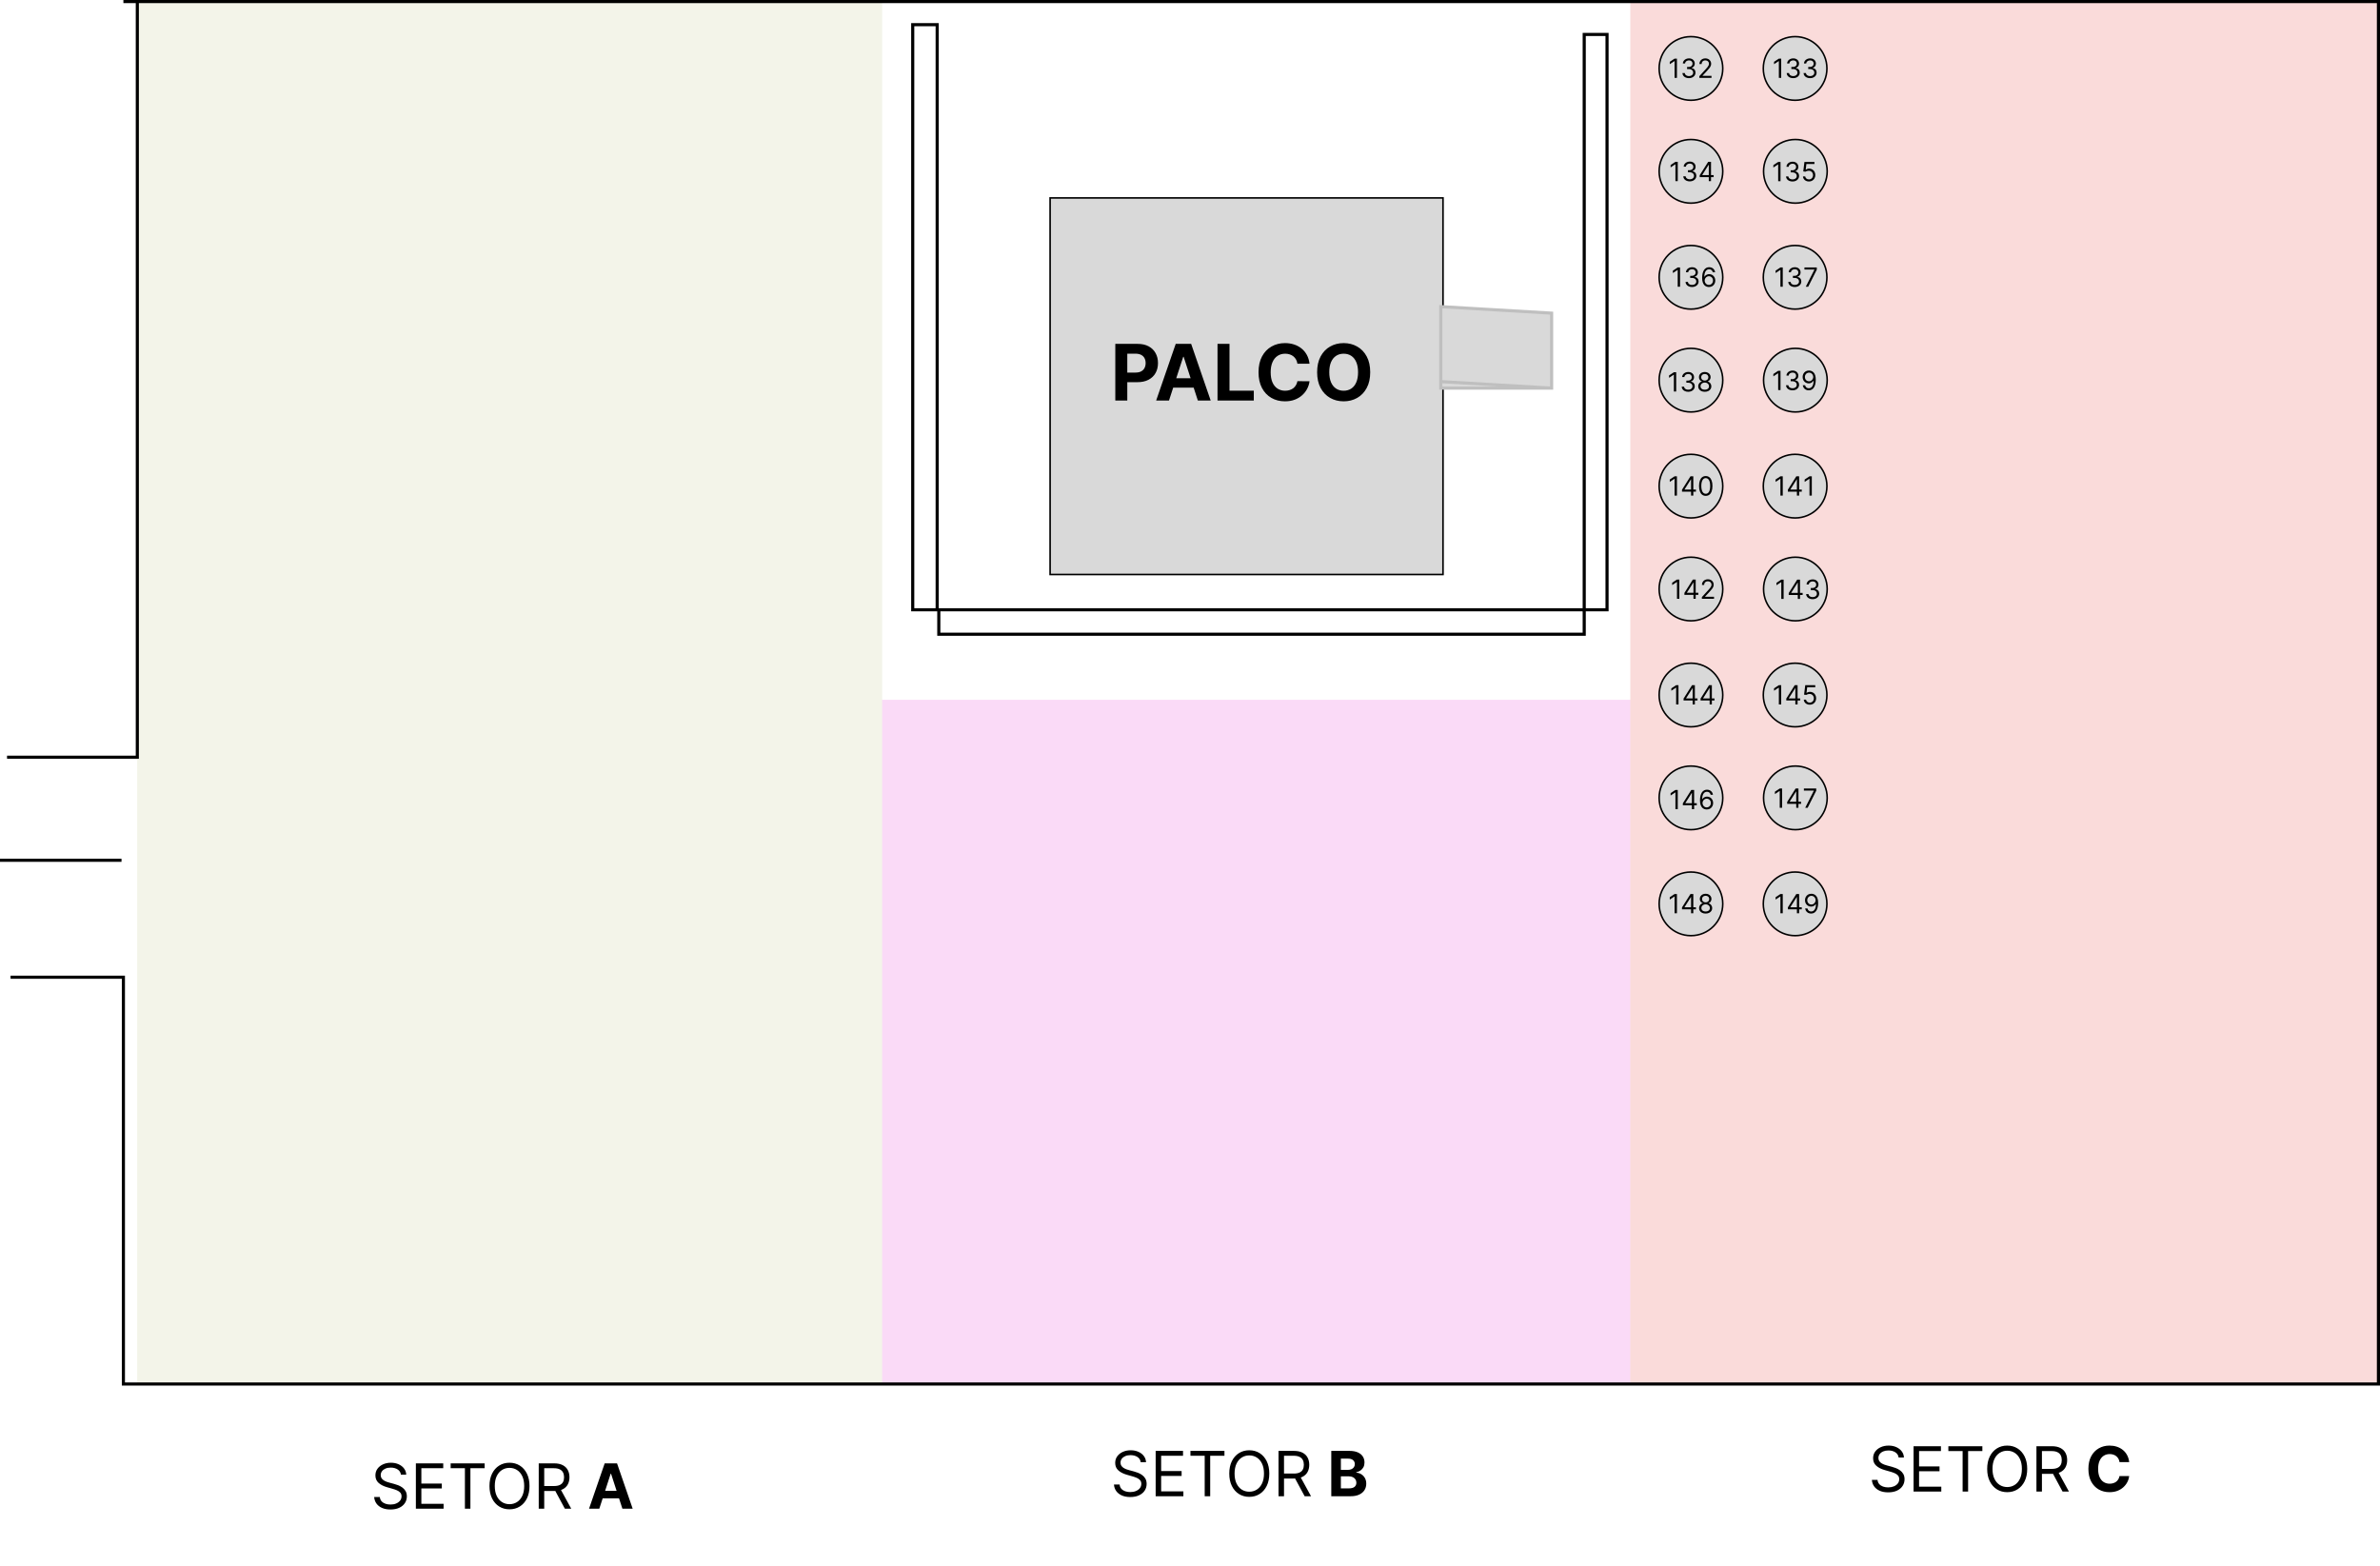 <svg width="1527" height="1005" viewBox="0 0 1527 1005" fill="none" xmlns="http://www.w3.org/2000/svg">
<rect x="88" y="1" width="478" height="887" fill="#B3B470" fill-opacity="0.15"/>
<rect x="566" y="449" width="480" height="439" fill="#E00BCD" fill-opacity="0.15"/>
<rect x="1046" y="1" width="480" height="887" fill="#E0110B" fill-opacity="0.15"/>
<circle cx="1084.91" cy="43.914" r="20.414" fill="#D9D9D9" stroke="black"/>
<path d="M1075.91 37.614V49.977H1074.41V39.183H1074.34L1071.32 41.187V39.666L1074.41 37.614H1075.91ZM1083.64 50.146C1082.84 50.146 1082.13 50.009 1081.51 49.736C1080.89 49.462 1080.4 49.082 1080.03 48.595C1079.67 48.104 1079.47 47.534 1079.44 46.886H1080.96C1080.99 47.285 1081.13 47.629 1081.37 47.919C1081.61 48.204 1081.93 48.426 1082.32 48.583C1082.71 48.74 1083.14 48.818 1083.62 48.818C1084.15 48.818 1084.62 48.725 1085.03 48.54C1085.44 48.355 1085.76 48.098 1085.99 47.768C1086.23 47.438 1086.34 47.055 1086.34 46.621C1086.34 46.166 1086.23 45.765 1086.01 45.419C1085.78 45.069 1085.45 44.795 1085.02 44.598C1084.58 44.401 1084.05 44.303 1083.42 44.303H1082.43V42.974H1083.42C1083.91 42.974 1084.34 42.886 1084.71 42.709C1085.09 42.532 1085.38 42.282 1085.59 41.96C1085.8 41.638 1085.91 41.26 1085.91 40.825C1085.91 40.407 1085.82 40.042 1085.63 39.733C1085.45 39.423 1085.19 39.181 1084.85 39.008C1084.51 38.835 1084.12 38.748 1083.66 38.748C1083.24 38.748 1082.84 38.827 1082.46 38.984C1082.08 39.137 1081.78 39.36 1081.54 39.654C1081.3 39.944 1081.17 40.294 1081.15 40.704H1079.7C1079.73 40.056 1079.92 39.489 1080.29 39.002C1080.66 38.511 1081.13 38.129 1081.73 37.855C1082.32 37.581 1082.98 37.444 1083.69 37.444C1084.45 37.444 1085.11 37.599 1085.66 37.909C1086.2 38.215 1086.62 38.62 1086.92 39.123C1087.21 39.626 1087.36 40.169 1087.36 40.753C1087.36 41.449 1087.18 42.043 1086.81 42.534C1086.45 43.025 1085.95 43.365 1085.33 43.554V43.651C1086.11 43.779 1086.72 44.111 1087.16 44.647C1087.6 45.178 1087.82 45.836 1087.82 46.621C1087.82 47.293 1087.63 47.896 1087.27 48.432C1086.91 48.963 1086.41 49.382 1085.78 49.687C1085.16 49.993 1084.44 50.146 1083.64 50.146ZM1090.29 49.977V48.891L1094.37 44.423C1094.85 43.9 1095.24 43.445 1095.55 43.059C1095.86 42.669 1096.09 42.302 1096.24 41.96C1096.39 41.614 1096.47 41.252 1096.47 40.873C1096.47 40.439 1096.36 40.062 1096.15 39.745C1095.95 39.427 1095.67 39.181 1095.31 39.008C1094.95 38.835 1094.55 38.748 1094.1 38.748C1093.63 38.748 1093.21 38.847 1092.86 39.044C1092.51 39.237 1092.24 39.509 1092.04 39.859C1091.85 40.209 1091.76 40.62 1091.76 41.091H1090.33C1090.33 40.366 1090.5 39.73 1090.84 39.183C1091.17 38.636 1091.62 38.209 1092.2 37.903C1092.78 37.597 1093.43 37.444 1094.15 37.444C1094.87 37.444 1095.52 37.597 1096.08 37.903C1096.64 38.209 1097.07 38.622 1097.39 39.141C1097.71 39.66 1097.87 40.238 1097.87 40.873C1097.87 41.328 1097.79 41.773 1097.62 42.208C1097.46 42.638 1097.18 43.119 1096.78 43.651C1096.38 44.178 1095.82 44.822 1095.12 45.582L1092.34 48.553V48.649H1098.09V49.977H1090.29Z" fill="black"/>
<circle cx="1151.74" cy="43.914" r="20.414" fill="#D9D9D9" stroke="black"/>
<path d="M1142.81 37.614V49.977H1141.31V39.183H1141.24L1138.22 41.187V39.666L1141.31 37.614H1142.81ZM1150.54 50.146C1149.75 50.146 1149.04 50.009 1148.41 49.736C1147.79 49.462 1147.3 49.082 1146.93 48.595C1146.57 48.104 1146.37 47.534 1146.34 46.886H1147.86C1147.89 47.285 1148.03 47.629 1148.27 47.919C1148.51 48.204 1148.83 48.426 1149.22 48.583C1149.61 48.74 1150.04 48.818 1150.52 48.818C1151.05 48.818 1151.52 48.725 1151.93 48.54C1152.34 48.355 1152.66 48.098 1152.9 47.768C1153.13 47.438 1153.25 47.055 1153.25 46.621C1153.25 46.166 1153.13 45.765 1152.91 45.419C1152.68 45.069 1152.35 44.795 1151.92 44.598C1151.48 44.401 1150.95 44.303 1150.33 44.303H1149.33V42.974H1150.33C1150.82 42.974 1151.25 42.886 1151.62 42.709C1151.99 42.532 1152.28 42.282 1152.49 41.96C1152.71 41.638 1152.81 41.26 1152.81 40.825C1152.81 40.407 1152.72 40.042 1152.53 39.733C1152.35 39.423 1152.09 39.181 1151.75 39.008C1151.42 38.835 1151.02 38.748 1150.57 38.748C1150.14 38.748 1149.74 38.827 1149.36 38.984C1148.98 39.137 1148.68 39.36 1148.44 39.654C1148.2 39.944 1148.08 40.294 1148.06 40.704H1146.61C1146.63 40.056 1146.83 39.489 1147.19 39.002C1147.56 38.511 1148.04 38.129 1148.63 37.855C1149.22 37.581 1149.88 37.444 1150.59 37.444C1151.36 37.444 1152.01 37.599 1152.56 37.909C1153.11 38.215 1153.53 38.62 1153.82 39.123C1154.11 39.626 1154.26 40.169 1154.26 40.753C1154.26 41.449 1154.08 42.043 1153.71 42.534C1153.35 43.025 1152.86 43.365 1152.23 43.554V43.651C1153.01 43.779 1153.62 44.111 1154.06 44.647C1154.5 45.178 1154.72 45.836 1154.72 46.621C1154.72 47.293 1154.54 47.896 1154.17 48.432C1153.81 48.963 1153.31 49.382 1152.69 49.687C1152.06 49.993 1151.34 50.146 1150.54 50.146ZM1161.37 50.146C1160.57 50.146 1159.86 50.009 1159.24 49.736C1158.62 49.462 1158.12 49.082 1157.76 48.595C1157.39 48.104 1157.2 47.534 1157.16 46.886H1158.69C1158.72 47.285 1158.86 47.629 1159.1 47.919C1159.34 48.204 1159.65 48.426 1160.04 48.583C1160.43 48.74 1160.87 48.818 1161.34 48.818C1161.87 48.818 1162.34 48.725 1162.76 48.54C1163.17 48.355 1163.49 48.098 1163.72 47.768C1163.95 47.438 1164.07 47.055 1164.07 46.621C1164.07 46.166 1163.96 45.765 1163.73 45.419C1163.51 45.069 1163.18 44.795 1162.74 44.598C1162.31 44.401 1161.78 44.303 1161.15 44.303H1160.16V42.974H1161.15C1161.64 42.974 1162.07 42.886 1162.44 42.709C1162.82 42.532 1163.11 42.282 1163.32 41.96C1163.53 41.638 1163.64 41.26 1163.64 40.825C1163.64 40.407 1163.54 40.042 1163.36 39.733C1163.17 39.423 1162.91 39.181 1162.57 39.008C1162.24 38.835 1161.85 38.748 1161.39 38.748C1160.96 38.748 1160.56 38.827 1160.18 38.984C1159.81 39.137 1159.5 39.36 1159.27 39.654C1159.03 39.944 1158.9 40.294 1158.88 40.704H1157.43C1157.45 40.056 1157.65 39.489 1158.02 39.002C1158.38 38.511 1158.86 38.129 1159.45 37.855C1160.05 37.581 1160.7 37.444 1161.41 37.444C1162.18 37.444 1162.84 37.599 1163.38 37.909C1163.93 38.215 1164.35 38.62 1164.64 39.123C1164.94 39.626 1165.09 40.169 1165.09 40.753C1165.09 41.449 1164.9 42.043 1164.54 42.534C1164.17 43.025 1163.68 43.365 1163.06 43.554V43.651C1163.84 43.779 1164.45 44.111 1164.89 44.647C1165.32 45.178 1165.54 45.836 1165.54 46.621C1165.54 47.293 1165.36 47.896 1164.99 48.432C1164.63 48.963 1164.14 49.382 1163.51 49.687C1162.88 49.993 1162.17 50.146 1161.37 50.146Z" fill="black"/>
<circle cx="1084.91" cy="109.914" r="20.414" fill="#D9D9D9" stroke="black"/>
<path d="M1076.44 103.836V116.2H1074.95V105.406H1074.87L1071.86 107.41V105.889L1074.95 103.836H1076.44ZM1084.18 116.369C1083.38 116.369 1082.67 116.232 1082.05 115.959C1081.43 115.685 1080.93 115.305 1080.57 114.818C1080.2 114.327 1080.01 113.757 1079.98 113.109H1081.5C1081.53 113.508 1081.67 113.852 1081.91 114.141C1082.15 114.427 1082.46 114.649 1082.86 114.805C1083.25 114.962 1083.68 115.041 1084.15 115.041C1084.68 115.041 1085.16 114.948 1085.57 114.763C1085.98 114.578 1086.3 114.321 1086.53 113.99C1086.76 113.66 1086.88 113.278 1086.88 112.843C1086.88 112.389 1086.77 111.988 1086.54 111.642C1086.32 111.292 1085.99 111.018 1085.55 110.821C1085.12 110.624 1084.59 110.525 1083.96 110.525H1082.97V109.197H1083.96C1084.45 109.197 1084.88 109.109 1085.25 108.932C1085.63 108.754 1085.92 108.505 1086.13 108.183C1086.34 107.861 1086.45 107.483 1086.45 107.048C1086.45 106.629 1086.35 106.265 1086.17 105.955C1085.98 105.645 1085.72 105.404 1085.38 105.231C1085.05 105.058 1084.66 104.971 1084.2 104.971C1083.77 104.971 1083.37 105.05 1082.99 105.207C1082.62 105.36 1082.31 105.583 1082.08 105.877C1081.84 106.167 1081.71 106.517 1081.69 106.927H1080.24C1080.27 106.279 1080.46 105.712 1080.83 105.225C1081.19 104.734 1081.67 104.352 1082.26 104.078C1082.86 103.804 1083.51 103.667 1084.23 103.667C1084.99 103.667 1085.65 103.822 1086.19 104.132C1086.74 104.438 1087.16 104.843 1087.46 105.346C1087.75 105.849 1087.9 106.392 1087.9 106.976C1087.9 107.672 1087.71 108.265 1087.35 108.756C1086.98 109.247 1086.49 109.588 1085.87 109.777V109.873C1086.65 110.002 1087.26 110.334 1087.7 110.869C1088.14 111.401 1088.35 112.059 1088.35 112.843C1088.35 113.516 1088.17 114.119 1087.81 114.655C1087.44 115.186 1086.95 115.604 1086.32 115.91C1085.69 116.216 1084.98 116.369 1084.18 116.369ZM1090.53 113.665V112.433L1095.97 103.836H1096.86V105.744H1096.26L1092.15 112.24V112.336H1099.47V113.665H1090.53ZM1096.35 116.2V113.29V112.717V103.836H1097.78V116.2H1096.35Z" fill="black"/>
<circle cx="1151.91" cy="109.914" r="20.414" fill="#D9D9D9" stroke="black"/>
<path d="M1142.37 103.911V116.274H1140.87V105.48H1140.8L1137.78 107.485V105.963L1140.87 103.911H1142.37ZM1150.1 116.443C1149.31 116.443 1148.6 116.306 1147.97 116.033C1147.35 115.759 1146.86 115.379 1146.49 114.892C1146.13 114.401 1145.93 113.831 1145.9 113.183H1147.42C1147.45 113.582 1147.59 113.926 1147.83 114.216C1148.07 114.501 1148.39 114.723 1148.78 114.88C1149.17 115.037 1149.6 115.115 1150.08 115.115C1150.61 115.115 1151.08 115.023 1151.49 114.838C1151.9 114.652 1152.22 114.395 1152.46 114.065C1152.69 113.735 1152.81 113.352 1152.81 112.918C1152.81 112.463 1152.69 112.063 1152.47 111.716C1152.24 111.366 1151.91 111.093 1151.48 110.895C1151.04 110.698 1150.51 110.6 1149.89 110.6H1148.9V109.271H1149.89C1150.38 109.271 1150.81 109.183 1151.18 109.006C1151.55 108.829 1151.84 108.579 1152.05 108.257C1152.27 107.935 1152.37 107.557 1152.37 107.122C1152.37 106.704 1152.28 106.34 1152.1 106.03C1151.91 105.72 1151.65 105.478 1151.31 105.305C1150.98 105.132 1150.58 105.046 1150.13 105.046C1149.7 105.046 1149.3 105.124 1148.92 105.281C1148.55 105.434 1148.24 105.657 1148 105.951C1147.76 106.241 1147.64 106.591 1147.62 107.002H1146.17C1146.19 106.354 1146.39 105.786 1146.75 105.299C1147.12 104.808 1147.6 104.426 1148.19 104.152C1148.78 103.878 1149.44 103.742 1150.15 103.742C1150.92 103.742 1151.57 103.897 1152.12 104.206C1152.67 104.512 1153.09 104.917 1153.38 105.42C1153.67 105.923 1153.82 106.466 1153.82 107.05C1153.82 107.746 1153.64 108.34 1153.27 108.831C1152.91 109.322 1152.42 109.662 1151.79 109.851V109.948C1152.57 110.076 1153.18 110.408 1153.62 110.944C1154.06 111.475 1154.28 112.133 1154.28 112.918C1154.28 113.59 1154.1 114.194 1153.73 114.729C1153.37 115.26 1152.87 115.679 1152.25 115.985C1151.62 116.29 1150.9 116.443 1150.1 116.443ZM1160.61 116.443C1159.9 116.443 1159.27 116.302 1158.7 116.021C1158.13 115.739 1157.68 115.353 1157.34 114.862C1156.99 114.371 1156.81 113.811 1156.77 113.183H1158.22C1158.28 113.743 1158.53 114.206 1158.98 114.572C1159.44 114.934 1159.98 115.115 1160.61 115.115C1161.12 115.115 1161.57 114.996 1161.97 114.759C1162.36 114.522 1162.68 114.196 1162.9 113.781C1163.13 113.362 1163.25 112.89 1163.25 112.362C1163.25 111.823 1163.13 111.342 1162.89 110.92C1162.66 110.493 1162.33 110.157 1161.92 109.911C1161.51 109.666 1161.04 109.541 1160.52 109.537C1160.14 109.533 1159.75 109.591 1159.35 109.712C1158.95 109.829 1158.63 109.98 1158.37 110.165L1156.97 109.996L1157.72 103.911H1164.14V105.239H1158.97L1158.54 108.885H1158.61C1158.86 108.684 1159.18 108.517 1159.56 108.384C1159.95 108.251 1160.34 108.185 1160.76 108.185C1161.51 108.185 1162.19 108.366 1162.78 108.728C1163.38 109.086 1163.84 109.577 1164.18 110.201C1164.52 110.825 1164.69 111.537 1164.69 112.338C1164.69 113.127 1164.52 113.831 1164.16 114.451C1163.81 115.067 1163.33 115.554 1162.71 115.912C1162.1 116.266 1161.4 116.443 1160.61 116.443Z" fill="black"/>
<circle cx="1084.91" cy="177.914" r="20.414" fill="#D9D9D9" stroke="black"/>
<path d="M1077.91 171.614V183.977H1076.41V173.183H1076.34L1073.32 175.187V173.666L1076.41 171.614H1077.91ZM1085.64 184.146C1084.84 184.146 1084.13 184.009 1083.51 183.736C1082.89 183.462 1082.4 183.082 1082.03 182.595C1081.67 182.104 1081.47 181.534 1081.44 180.886H1082.96C1082.99 181.285 1083.13 181.629 1083.37 181.919C1083.61 182.204 1083.93 182.426 1084.32 182.583C1084.71 182.74 1085.14 182.818 1085.62 182.818C1086.15 182.818 1086.62 182.726 1087.03 182.54C1087.44 182.355 1087.76 182.098 1087.99 181.768C1088.23 181.438 1088.34 181.055 1088.34 180.621C1088.34 180.166 1088.23 179.765 1088.01 179.419C1087.78 179.069 1087.45 178.795 1087.02 178.598C1086.58 178.401 1086.05 178.302 1085.42 178.302H1084.43V176.974H1085.42C1085.91 176.974 1086.34 176.886 1086.71 176.709C1087.09 176.532 1087.38 176.282 1087.59 175.96C1087.8 175.638 1087.91 175.26 1087.91 174.825C1087.91 174.407 1087.82 174.042 1087.63 173.732C1087.45 173.423 1087.19 173.181 1086.85 173.008C1086.51 172.835 1086.12 172.748 1085.66 172.748C1085.24 172.748 1084.84 172.827 1084.46 172.984C1084.08 173.137 1083.78 173.36 1083.54 173.654C1083.3 173.944 1083.17 174.294 1083.15 174.704H1081.7C1081.73 174.056 1081.92 173.489 1082.29 173.002C1082.66 172.511 1083.13 172.129 1083.73 171.855C1084.32 171.581 1084.98 171.445 1085.69 171.445C1086.45 171.445 1087.11 171.599 1087.66 171.909C1088.2 172.215 1088.62 172.62 1088.92 173.123C1089.21 173.626 1089.36 174.169 1089.36 174.753C1089.36 175.449 1089.18 176.043 1088.81 176.534C1088.45 177.025 1087.95 177.365 1087.33 177.554V177.65C1088.11 177.779 1088.72 178.111 1089.16 178.647C1089.6 179.178 1089.82 179.836 1089.82 180.621C1089.82 181.293 1089.63 181.896 1089.27 182.432C1088.91 182.963 1088.41 183.382 1087.78 183.687C1087.16 183.993 1086.44 184.146 1085.64 184.146ZM1096.39 184.146C1095.88 184.138 1095.38 184.042 1094.87 183.856C1094.36 183.671 1093.9 183.359 1093.48 182.921C1093.06 182.478 1092.73 181.88 1092.47 181.128C1092.22 180.371 1092.09 179.421 1092.09 178.278C1092.09 177.184 1092.2 176.214 1092.4 175.369C1092.61 174.519 1092.9 173.805 1093.29 173.225C1093.69 172.642 1094.16 172.199 1094.71 171.897C1095.26 171.595 1095.89 171.445 1096.58 171.445C1097.28 171.445 1097.89 171.583 1098.43 171.861C1098.98 172.135 1099.42 172.517 1099.76 173.008C1100.1 173.499 1100.32 174.065 1100.42 174.704H1098.95C1098.81 174.149 1098.55 173.688 1098.15 173.322C1097.76 172.956 1097.24 172.773 1096.58 172.773C1095.63 172.773 1094.87 173.189 1094.32 174.022C1093.77 174.855 1093.5 176.025 1093.49 177.53H1093.59C1093.82 177.188 1094.08 176.896 1094.39 176.654C1094.71 176.409 1095.05 176.22 1095.43 176.087C1095.81 175.954 1096.21 175.888 1096.63 175.888C1097.34 175.888 1097.99 176.065 1098.58 176.419C1099.16 176.769 1099.64 177.254 1099.99 177.874C1100.34 178.49 1100.52 179.196 1100.52 179.993C1100.52 180.757 1100.35 181.458 1100.01 182.094C1099.67 182.726 1099.18 183.229 1098.57 183.603C1097.95 183.973 1097.22 184.154 1096.39 184.146ZM1096.39 182.818C1096.9 182.818 1097.35 182.691 1097.76 182.438C1098.16 182.184 1098.48 181.844 1098.72 181.418C1098.95 180.991 1099.07 180.516 1099.07 179.993C1099.07 179.482 1098.96 179.017 1098.73 178.598C1098.5 178.176 1098.19 177.84 1097.79 177.59C1097.4 177.341 1096.95 177.216 1096.44 177.216C1096.06 177.216 1095.7 177.292 1095.37 177.445C1095.04 177.594 1094.75 177.799 1094.5 178.061C1094.26 178.323 1094.06 178.622 1093.92 178.96C1093.78 179.295 1093.71 179.647 1093.71 180.017C1093.71 180.508 1093.83 180.967 1094.06 181.393C1094.29 181.82 1094.61 182.164 1095.01 182.426C1095.42 182.687 1095.88 182.818 1096.39 182.818Z" fill="black"/>
<circle cx="1151.74" cy="177.914" r="20.414" fill="#D9D9D9" stroke="black"/>
<path d="M1143.81 171.614V183.977H1142.31V173.183H1142.24L1139.22 175.187V173.666L1142.31 171.614H1143.81ZM1151.54 184.146C1150.75 184.146 1150.04 184.009 1149.41 183.736C1148.79 183.462 1148.3 183.082 1147.93 182.595C1147.57 182.104 1147.37 181.534 1147.34 180.886H1148.86C1148.89 181.285 1149.03 181.629 1149.27 181.919C1149.51 182.204 1149.83 182.426 1150.22 182.583C1150.61 182.74 1151.04 182.818 1151.52 182.818C1152.05 182.818 1152.52 182.726 1152.93 182.54C1153.34 182.355 1153.66 182.098 1153.9 181.768C1154.13 181.438 1154.25 181.055 1154.25 180.621C1154.25 180.166 1154.13 179.765 1153.91 179.419C1153.68 179.069 1153.35 178.795 1152.92 178.598C1152.48 178.401 1151.95 178.302 1151.33 178.302H1150.33V176.974H1151.33C1151.82 176.974 1152.25 176.886 1152.62 176.709C1152.99 176.532 1153.28 176.282 1153.49 175.96C1153.71 175.638 1153.81 175.26 1153.81 174.825C1153.81 174.407 1153.72 174.042 1153.53 173.732C1153.35 173.423 1153.09 173.181 1152.75 173.008C1152.42 172.835 1152.02 172.748 1151.57 172.748C1151.14 172.748 1150.74 172.827 1150.36 172.984C1149.98 173.137 1149.68 173.36 1149.44 173.654C1149.2 173.944 1149.08 174.294 1149.06 174.704H1147.61C1147.63 174.056 1147.83 173.489 1148.19 173.002C1148.56 172.511 1149.04 172.129 1149.63 171.855C1150.22 171.581 1150.88 171.445 1151.59 171.445C1152.36 171.445 1153.01 171.599 1153.56 171.909C1154.11 172.215 1154.53 172.62 1154.82 173.123C1155.11 173.626 1155.26 174.169 1155.26 174.753C1155.26 175.449 1155.08 176.043 1154.71 176.534C1154.35 177.025 1153.86 177.365 1153.23 177.554V177.65C1154.01 177.779 1154.62 178.111 1155.06 178.647C1155.5 179.178 1155.72 179.836 1155.72 180.621C1155.72 181.293 1155.54 181.896 1155.17 182.432C1154.81 182.963 1154.31 183.382 1153.69 183.687C1153.06 183.993 1152.34 184.146 1151.54 184.146ZM1158.58 183.977L1164.11 173.038V172.942H1157.73V171.614H1165.65V173.014L1160.14 183.977H1158.58Z" fill="black"/>
<circle cx="1084.91" cy="243.914" r="20.414" fill="#D9D9D9" stroke="black"/>
<path d="M1075.44 238.836V251.2H1073.95V240.406H1073.87L1070.86 242.41V240.889L1073.95 238.836H1075.44ZM1083.18 251.369C1082.38 251.369 1081.67 251.232 1081.05 250.959C1080.43 250.685 1079.93 250.305 1079.57 249.818C1079.2 249.327 1079.01 248.757 1078.98 248.109H1080.5C1080.53 248.508 1080.67 248.852 1080.91 249.141C1081.15 249.427 1081.46 249.649 1081.86 249.805C1082.25 249.962 1082.68 250.041 1083.15 250.041C1083.68 250.041 1084.16 249.948 1084.57 249.763C1084.98 249.578 1085.3 249.321 1085.53 248.99C1085.76 248.66 1085.88 248.278 1085.88 247.843C1085.88 247.389 1085.77 246.988 1085.54 246.642C1085.32 246.292 1084.99 246.018 1084.55 245.821C1084.12 245.624 1083.59 245.525 1082.96 245.525H1081.97V244.197H1082.96C1083.45 244.197 1083.88 244.109 1084.25 243.932C1084.63 243.754 1084.92 243.505 1085.13 243.183C1085.34 242.861 1085.45 242.483 1085.45 242.048C1085.45 241.629 1085.35 241.265 1085.17 240.955C1084.98 240.645 1084.72 240.404 1084.38 240.231C1084.05 240.058 1083.66 239.971 1083.2 239.971C1082.77 239.971 1082.37 240.05 1081.99 240.207C1081.62 240.36 1081.31 240.583 1081.08 240.877C1080.84 241.167 1080.71 241.517 1080.69 241.927H1079.24C1079.27 241.279 1079.46 240.712 1079.83 240.225C1080.19 239.734 1080.67 239.352 1081.26 239.078C1081.86 238.804 1082.51 238.667 1083.23 238.667C1083.99 238.667 1084.65 238.822 1085.19 239.132C1085.74 239.438 1086.16 239.843 1086.46 240.346C1086.75 240.849 1086.9 241.392 1086.9 241.976C1086.9 242.672 1086.71 243.265 1086.35 243.756C1085.98 244.247 1085.49 244.588 1084.87 244.777V244.873C1085.65 245.002 1086.26 245.334 1086.7 245.869C1087.14 246.401 1087.35 247.059 1087.35 247.843C1087.35 248.516 1087.17 249.119 1086.81 249.655C1086.44 250.186 1085.95 250.604 1085.32 250.91C1084.69 251.216 1083.98 251.369 1083.18 251.369ZM1093.78 251.369C1092.95 251.369 1092.22 251.222 1091.59 250.928C1090.95 250.631 1090.46 250.222 1090.11 249.703C1089.75 249.18 1089.58 248.584 1089.58 247.916C1089.58 247.393 1089.68 246.91 1089.89 246.467C1090.1 246.02 1090.39 245.648 1090.75 245.35C1091.11 245.048 1091.52 244.857 1091.97 244.777V244.704C1091.38 244.551 1090.91 244.219 1090.56 243.708C1090.21 243.193 1090.04 242.607 1090.04 241.951C1090.04 241.324 1090.2 240.762 1090.52 240.267C1090.84 239.772 1091.28 239.382 1091.85 239.096C1092.41 238.81 1093.06 238.667 1093.78 238.667C1094.5 238.667 1095.14 238.81 1095.7 239.096C1096.27 239.382 1096.71 239.772 1097.03 240.267C1097.36 240.762 1097.52 241.324 1097.53 241.951C1097.52 242.607 1097.34 243.193 1096.99 243.708C1096.64 244.219 1096.17 244.551 1095.6 244.704V244.777C1096.04 244.857 1096.44 245.048 1096.8 245.35C1097.16 245.648 1097.45 246.02 1097.66 246.467C1097.87 246.91 1097.98 247.393 1097.99 247.916C1097.98 248.584 1097.8 249.18 1097.44 249.703C1097.09 250.222 1096.6 250.631 1095.96 250.928C1095.34 251.222 1094.61 251.369 1093.78 251.369ZM1093.78 250.041C1094.34 250.041 1094.83 249.95 1095.23 249.769C1095.64 249.588 1095.95 249.333 1096.17 249.003C1096.4 248.673 1096.51 248.286 1096.51 247.843C1096.51 247.377 1096.39 246.964 1096.15 246.606C1095.91 246.248 1095.59 245.966 1095.18 245.761C1094.77 245.555 1094.31 245.453 1093.78 245.453C1093.26 245.453 1092.79 245.555 1092.37 245.761C1091.96 245.966 1091.64 246.248 1091.4 246.606C1091.17 246.964 1091.05 247.377 1091.06 247.843C1091.05 248.286 1091.16 248.673 1091.38 249.003C1091.6 249.333 1091.91 249.588 1092.32 249.769C1092.73 249.95 1093.22 250.041 1093.78 250.041ZM1093.78 244.173C1094.23 244.173 1094.62 244.084 1094.96 243.907C1095.31 243.73 1095.58 243.483 1095.78 243.165C1095.97 242.847 1096.07 242.475 1096.08 242.048C1096.07 241.629 1095.98 241.265 1095.78 240.955C1095.59 240.641 1095.32 240.4 1094.98 240.231C1094.64 240.058 1094.24 239.971 1093.78 239.971C1093.32 239.971 1092.92 240.058 1092.57 240.231C1092.22 240.4 1091.96 240.641 1091.77 240.955C1091.58 241.265 1091.49 241.629 1091.49 242.048C1091.49 242.475 1091.58 242.847 1091.77 243.165C1091.97 243.483 1092.24 243.73 1092.59 243.907C1092.93 244.084 1093.33 244.173 1093.78 244.173Z" fill="black"/>
<circle cx="1151.91" cy="243.914" r="20.414" fill="#D9D9D9" stroke="black"/>
<path d="M1142.37 237.911V250.274H1140.87V239.48H1140.8L1137.78 241.485V239.963L1140.87 237.911H1142.37ZM1150.1 250.443C1149.31 250.443 1148.6 250.306 1147.97 250.033C1147.35 249.759 1146.86 249.379 1146.49 248.892C1146.13 248.401 1145.93 247.831 1145.9 247.183H1147.42C1147.45 247.582 1147.59 247.926 1147.83 248.216C1148.07 248.501 1148.39 248.723 1148.78 248.88C1149.17 249.037 1149.6 249.115 1150.08 249.115C1150.61 249.115 1151.08 249.023 1151.49 248.838C1151.9 248.652 1152.22 248.395 1152.46 248.065C1152.69 247.735 1152.81 247.352 1152.81 246.918C1152.81 246.463 1152.69 246.063 1152.47 245.716C1152.24 245.366 1151.91 245.093 1151.48 244.895C1151.04 244.698 1150.51 244.6 1149.89 244.6H1148.9V243.271H1149.89C1150.38 243.271 1150.81 243.183 1151.18 243.006C1151.55 242.829 1151.84 242.579 1152.05 242.257C1152.27 241.935 1152.37 241.557 1152.37 241.122C1152.37 240.704 1152.28 240.34 1152.1 240.03C1151.91 239.72 1151.65 239.478 1151.31 239.305C1150.98 239.132 1150.58 239.046 1150.13 239.046C1149.7 239.046 1149.3 239.124 1148.92 239.281C1148.55 239.434 1148.24 239.657 1148 239.951C1147.76 240.241 1147.64 240.591 1147.62 241.002H1146.17C1146.19 240.354 1146.39 239.786 1146.75 239.299C1147.12 238.808 1147.6 238.426 1148.19 238.152C1148.78 237.878 1149.44 237.742 1150.15 237.742C1150.92 237.742 1151.57 237.897 1152.12 238.206C1152.67 238.512 1153.09 238.917 1153.38 239.42C1153.67 239.923 1153.82 240.466 1153.82 241.05C1153.82 241.746 1153.64 242.34 1153.27 242.831C1152.91 243.322 1152.42 243.662 1151.79 243.851V243.948C1152.57 244.076 1153.18 244.408 1153.62 244.944C1154.06 245.475 1154.28 246.133 1154.28 246.918C1154.28 247.59 1154.1 248.194 1153.73 248.729C1153.37 249.26 1152.87 249.679 1152.25 249.985C1151.62 250.29 1150.9 250.443 1150.1 250.443ZM1160.69 237.742C1161.19 237.746 1161.7 237.842 1162.21 238.031C1162.71 238.221 1163.18 238.534 1163.6 238.973C1164.01 239.408 1164.35 240.001 1164.6 240.754C1164.86 241.507 1164.98 242.45 1164.98 243.585C1164.98 244.684 1164.88 245.66 1164.67 246.513C1164.46 247.362 1164.17 248.079 1163.78 248.662C1163.39 249.246 1162.92 249.689 1162.36 249.991C1161.81 250.292 1161.19 250.443 1160.49 250.443C1159.8 250.443 1159.18 250.306 1158.64 250.033C1158.1 249.755 1157.66 249.371 1157.31 248.88C1156.97 248.385 1156.75 247.811 1156.65 247.159H1158.13C1158.26 247.727 1158.52 248.196 1158.92 248.566C1159.32 248.932 1159.84 249.115 1160.49 249.115C1161.45 249.115 1162.2 248.699 1162.75 247.866C1163.31 247.032 1163.58 245.855 1163.58 244.334H1163.49C1163.26 244.672 1162.99 244.964 1162.68 245.209C1162.37 245.455 1162.03 245.644 1161.65 245.777C1161.27 245.91 1160.87 245.976 1160.44 245.976C1159.74 245.976 1159.09 245.801 1158.49 245.451C1157.91 245.097 1157.44 244.612 1157.08 243.996C1156.73 243.376 1156.56 242.668 1156.56 241.871C1156.56 241.114 1156.73 240.422 1157.06 239.794C1157.41 239.162 1157.88 238.659 1158.5 238.285C1159.12 237.911 1159.85 237.73 1160.69 237.742ZM1160.69 239.07C1160.18 239.07 1159.72 239.197 1159.32 239.45C1158.91 239.7 1158.59 240.038 1158.36 240.464C1158.12 240.887 1158.01 241.356 1158.01 241.871C1158.01 242.386 1158.12 242.855 1158.34 243.277C1158.57 243.696 1158.88 244.03 1159.28 244.28C1159.68 244.525 1160.13 244.648 1160.64 244.648C1161.02 244.648 1161.38 244.573 1161.71 244.425C1162.04 244.272 1162.32 244.064 1162.57 243.803C1162.82 243.537 1163.01 243.237 1163.15 242.903C1163.3 242.565 1163.37 242.213 1163.37 241.847C1163.37 241.364 1163.25 240.911 1163.02 240.488C1162.79 240.066 1162.47 239.724 1162.06 239.462C1161.66 239.201 1161.2 239.07 1160.69 239.07Z" fill="black"/>
<circle cx="1084.91" cy="311.914" r="20.414" fill="#D9D9D9" stroke="black"/>
<path d="M1075.91 305.614V317.977H1074.41V307.183H1074.34L1071.32 309.187V307.666L1074.41 305.614H1075.91ZM1079.17 315.442V314.21L1084.61 305.614H1085.5V307.521H1084.9L1080.79 314.017V314.114H1088.11V315.442H1079.17ZM1084.99 317.977V315.067V314.494V305.614H1086.42V317.977H1084.99ZM1094.4 318.146C1093.49 318.146 1092.72 317.899 1092.08 317.404C1091.44 316.905 1090.95 316.182 1090.61 315.236C1090.27 314.287 1090.1 313.14 1090.1 311.795C1090.1 310.459 1090.27 309.318 1090.61 308.372C1090.95 307.423 1091.44 306.698 1092.08 306.199C1092.73 305.696 1093.5 305.445 1094.4 305.445C1095.3 305.445 1096.07 305.696 1096.71 306.199C1097.36 306.698 1097.85 307.423 1098.19 308.372C1098.53 309.318 1098.7 310.459 1098.7 311.795C1098.7 313.14 1098.53 314.287 1098.19 315.236C1097.86 316.182 1097.37 316.905 1096.73 317.404C1096.09 317.899 1095.31 318.146 1094.4 318.146ZM1094.4 316.818C1095.3 316.818 1096 316.383 1096.5 315.514C1097 314.645 1097.25 313.405 1097.25 311.795C1097.25 310.725 1097.14 309.813 1096.91 309.061C1096.68 308.308 1096.36 307.735 1095.93 307.34C1095.51 306.946 1095 306.748 1094.4 306.748C1093.51 306.748 1092.81 307.189 1092.31 308.071C1091.8 308.948 1091.55 310.19 1091.55 311.795C1091.55 312.866 1091.67 313.775 1091.89 314.524C1092.12 315.273 1092.44 315.842 1092.86 316.232C1093.29 316.623 1093.8 316.818 1094.4 316.818Z" fill="black"/>
<circle cx="1151.74" cy="311.914" r="20.414" fill="#D9D9D9" stroke="black"/>
<path d="M1143.81 305.614V317.977H1142.31V307.183H1142.24L1139.22 309.187V307.666L1142.31 305.614H1143.81ZM1147.08 315.442V314.21L1152.51 305.614H1153.4V307.521H1152.8L1148.69 314.017V314.114H1156.01V315.442H1147.08ZM1152.89 317.977V315.067V314.494V305.614H1154.32V317.977H1152.89ZM1162.45 305.614V317.977H1160.96V307.183H1160.88L1157.86 309.187V307.666L1160.96 305.614H1162.45Z" fill="black"/>
<circle cx="1084.91" cy="377.914" r="20.414" fill="#D9D9D9" stroke="black"/>
<path d="M1077.44 371.836V384.2H1075.95V373.406H1075.87L1072.86 375.41V373.889L1075.95 371.836H1077.44ZM1080.71 381.665V380.433L1086.14 371.836H1087.04V373.744H1086.43L1082.33 380.24V380.336H1089.64V381.665H1080.71ZM1086.53 384.2V381.29V380.717V371.836H1087.95V384.2H1086.53ZM1091.91 384.2V383.113L1095.99 378.646C1096.47 378.123 1096.86 377.668 1097.17 377.282C1097.48 376.891 1097.71 376.525 1097.86 376.183C1098.01 375.837 1098.09 375.475 1098.09 375.096C1098.09 374.662 1097.98 374.285 1097.77 373.967C1097.57 373.649 1097.29 373.404 1096.93 373.231C1096.57 373.058 1096.17 372.971 1095.72 372.971C1095.25 372.971 1094.83 373.07 1094.48 373.267C1094.13 373.46 1093.86 373.732 1093.66 374.082C1093.47 374.432 1093.38 374.843 1093.38 375.314H1091.96C1091.96 374.589 1092.12 373.953 1092.46 373.406C1092.79 372.859 1093.24 372.432 1093.82 372.126C1094.4 371.82 1095.05 371.667 1095.77 371.667C1096.49 371.667 1097.14 371.82 1097.7 372.126C1098.26 372.432 1098.69 372.845 1099.01 373.364C1099.33 373.883 1099.49 374.46 1099.49 375.096C1099.49 375.551 1099.41 375.996 1099.24 376.43C1099.08 376.861 1098.8 377.342 1098.4 377.873C1098 378.401 1097.44 379.044 1096.74 379.805L1093.96 382.775V382.872H1099.71V384.2H1091.91Z" fill="black"/>
<circle cx="1151.91" cy="377.914" r="20.414" fill="#D9D9D9" stroke="black"/>
<path d="M1144.37 371.911V384.274H1142.87V373.48H1142.8L1139.78 375.485V373.963L1142.87 371.911H1144.37ZM1147.64 381.739V380.507L1153.07 371.911H1153.96V373.818H1153.36L1149.25 380.314V380.411H1156.57V381.739H1147.64ZM1153.46 384.274V381.364V380.791V371.911H1154.88V384.274H1153.46ZM1163.01 384.443C1162.21 384.443 1161.5 384.306 1160.88 384.033C1160.26 383.759 1159.77 383.379 1159.4 382.892C1159.04 382.401 1158.84 381.831 1158.81 381.183H1160.33C1160.36 381.582 1160.5 381.926 1160.74 382.216C1160.98 382.501 1161.3 382.723 1161.69 382.88C1162.08 383.037 1162.51 383.115 1162.99 383.115C1163.52 383.115 1163.99 383.023 1164.4 382.838C1164.81 382.652 1165.13 382.395 1165.36 382.065C1165.6 381.735 1165.71 381.352 1165.71 380.918C1165.71 380.463 1165.6 380.063 1165.38 379.716C1165.15 379.366 1164.82 379.093 1164.39 378.895C1163.95 378.698 1163.42 378.6 1162.79 378.6H1161.8V377.271H1162.79C1163.28 377.271 1163.71 377.183 1164.08 377.006C1164.46 376.829 1164.75 376.579 1164.96 376.257C1165.17 375.935 1165.28 375.557 1165.28 375.122C1165.28 374.704 1165.19 374.34 1165 374.03C1164.82 373.72 1164.56 373.478 1164.22 373.305C1163.88 373.132 1163.49 373.046 1163.03 373.046C1162.61 373.046 1162.21 373.124 1161.83 373.281C1161.45 373.434 1161.15 373.657 1160.91 373.951C1160.67 374.241 1160.54 374.591 1160.52 375.002H1159.07C1159.1 374.354 1159.29 373.786 1159.66 373.299C1160.03 372.808 1160.5 372.426 1161.1 372.152C1161.69 371.878 1162.35 371.742 1163.06 371.742C1163.82 371.742 1164.48 371.897 1165.03 372.206C1165.57 372.512 1165.99 372.917 1166.29 373.42C1166.58 373.923 1166.73 374.466 1166.73 375.05C1166.73 375.746 1166.55 376.34 1166.18 376.831C1165.82 377.322 1165.32 377.662 1164.7 377.851V377.948C1165.48 378.076 1166.09 378.408 1166.53 378.944C1166.97 379.475 1167.19 380.133 1167.19 380.918C1167.19 381.59 1167 382.194 1166.64 382.729C1166.28 383.26 1165.78 383.679 1165.15 383.985C1164.53 384.29 1163.81 384.443 1163.01 384.443Z" fill="black"/>
<circle cx="1084.91" cy="445.914" r="20.414" fill="#D9D9D9" stroke="black"/>
<path d="M1076.91 439.614V451.977H1075.41V441.183H1075.34L1072.32 443.187V441.666L1075.41 439.614H1076.91ZM1080.17 449.442V448.21L1085.61 439.614H1086.5V441.521H1085.9L1081.79 448.017V448.114H1089.11V449.442H1080.17ZM1085.99 451.977V449.067V448.494V439.614H1087.42V451.977H1085.99ZM1091.08 449.442V448.21L1096.51 439.614H1097.41V441.521H1096.8L1092.7 448.017V448.114H1100.01V449.442H1091.08ZM1096.9 451.977V449.067V448.494V439.614H1098.32V451.977H1096.9Z" fill="black"/>
<circle cx="1151.74" cy="445.914" r="20.414" fill="#D9D9D9" stroke="black"/>
<path d="M1142.81 439.614V451.977H1141.31V441.183H1141.24L1138.22 443.187V441.666L1141.31 439.614H1142.81ZM1146.08 449.442V448.21L1151.51 439.614H1152.4V441.521H1151.8L1147.69 448.017V448.114H1155.01V449.442H1146.08ZM1151.89 451.977V449.067V448.494V439.614H1153.32V451.977H1151.89ZM1161.14 452.146C1160.43 452.146 1159.79 452.005 1159.22 451.724C1158.65 451.442 1158.2 451.056 1157.86 450.565C1157.52 450.074 1157.33 449.514 1157.3 448.886H1158.75C1158.8 449.446 1159.05 449.909 1159.51 450.275C1159.96 450.637 1160.5 450.818 1161.14 450.818C1161.64 450.818 1162.09 450.699 1162.49 450.462C1162.89 450.224 1163.2 449.898 1163.42 449.484C1163.65 449.065 1163.77 448.592 1163.77 448.065C1163.77 447.526 1163.65 447.045 1163.41 446.622C1163.18 446.196 1162.86 445.86 1162.45 445.614C1162.04 445.369 1161.57 445.244 1161.04 445.24C1160.66 445.236 1160.27 445.294 1159.87 445.415C1159.48 445.532 1159.15 445.683 1158.89 445.868L1157.49 445.699L1158.24 439.614H1164.66V440.942H1159.49L1159.06 444.588H1159.13C1159.38 444.387 1159.7 444.22 1160.09 444.087C1160.47 443.954 1160.87 443.888 1161.28 443.888C1162.04 443.888 1162.71 444.069 1163.3 444.431C1163.9 444.789 1164.37 445.28 1164.7 445.904C1165.05 446.528 1165.22 447.24 1165.22 448.041C1165.22 448.83 1165.04 449.534 1164.69 450.154C1164.34 450.77 1163.85 451.257 1163.24 451.615C1162.62 451.969 1161.92 452.146 1161.14 452.146Z" fill="black"/>
<circle cx="1084.91" cy="511.914" r="20.414" fill="#D9D9D9" stroke="black"/>
<path d="M1076.44 506.836V519.2H1074.95V508.406H1074.87L1071.86 510.41V508.889L1074.95 506.836H1076.44ZM1079.71 516.665V515.433L1085.14 506.836H1086.04V508.744H1085.43L1081.33 515.24V515.336H1088.64V516.665H1079.71ZM1085.53 519.2V516.29V515.717V506.836H1086.95V519.2H1085.53ZM1095.01 519.369C1094.5 519.361 1094 519.264 1093.49 519.079C1092.98 518.894 1092.52 518.582 1092.1 518.144C1091.68 517.701 1091.35 517.103 1091.09 516.351C1090.84 515.594 1090.71 514.644 1090.71 513.501C1090.71 512.406 1090.82 511.437 1091.02 510.591C1091.23 509.742 1091.52 509.028 1091.91 508.448C1092.31 507.865 1092.78 507.422 1093.33 507.12C1093.88 506.818 1094.51 506.667 1095.21 506.667C1095.9 506.667 1096.51 506.806 1097.05 507.084C1097.6 507.358 1098.04 507.74 1098.38 508.231C1098.72 508.722 1098.94 509.287 1099.04 509.927H1097.57C1097.43 509.372 1097.17 508.911 1096.77 508.545C1096.38 508.179 1095.86 507.995 1095.21 507.995C1094.25 507.995 1093.49 508.412 1092.94 509.245C1092.39 510.078 1092.12 511.247 1092.11 512.753H1092.21C1092.44 512.41 1092.7 512.119 1093.01 511.877C1093.33 511.632 1093.67 511.443 1094.05 511.31C1094.43 511.177 1094.83 511.111 1095.25 511.111C1095.96 511.111 1096.61 511.288 1097.2 511.642C1097.78 511.992 1098.26 512.477 1098.61 513.097C1098.96 513.712 1099.14 514.419 1099.14 515.216C1099.14 515.98 1098.97 516.681 1098.63 517.316C1098.29 517.948 1097.8 518.451 1097.19 518.826C1096.57 519.196 1095.84 519.377 1095.01 519.369ZM1095.01 518.041C1095.52 518.041 1095.97 517.914 1096.38 517.661C1096.78 517.407 1097.1 517.067 1097.34 516.64C1097.57 516.214 1097.69 515.739 1097.69 515.216C1097.69 514.705 1097.58 514.24 1097.35 513.821C1097.12 513.399 1096.81 513.062 1096.41 512.813C1096.02 512.563 1095.57 512.439 1095.06 512.439C1094.68 512.439 1094.32 512.515 1093.99 512.668C1093.66 512.817 1093.37 513.022 1093.12 513.284C1092.88 513.545 1092.68 513.845 1092.54 514.183C1092.4 514.517 1092.33 514.87 1092.33 515.24C1092.33 515.731 1092.45 516.19 1092.68 516.616C1092.91 517.043 1093.23 517.387 1093.63 517.649C1094.04 517.91 1094.5 518.041 1095.01 518.041Z" fill="black"/>
<circle cx="1151.91" cy="511.914" r="20.414" fill="#D9D9D9" stroke="black"/>
<path d="M1143.37 505.911V518.274H1141.87V507.48H1141.8L1138.78 509.485V507.963L1141.87 505.911H1143.37ZM1146.64 515.739V514.507L1152.07 505.911H1152.96V507.818H1152.36L1148.25 514.314V514.411H1155.57V515.739H1146.64ZM1152.46 518.274V515.364V514.791V505.911H1153.88V518.274H1152.46ZM1158.22 518.274L1163.75 507.335V507.239H1157.37V505.911H1165.29V507.311L1159.79 518.274H1158.22Z" fill="black"/>
<circle cx="1084.91" cy="579.914" r="20.414" fill="#D9D9D9" stroke="black"/>
<path d="M1075.91 573.614V585.977H1074.41V575.183H1074.34L1071.32 577.187V575.666L1074.41 573.614H1075.91ZM1079.17 583.442V582.21L1084.61 573.614H1085.5V575.521H1084.9L1080.79 582.017V582.114H1088.11V583.442H1079.17ZM1084.99 585.977V583.067V582.494V573.614H1086.42V585.977H1084.99ZM1094.33 586.146C1093.5 586.146 1092.77 585.999 1092.13 585.706C1091.5 585.408 1091.01 584.999 1090.65 584.48C1090.3 583.957 1090.12 583.361 1090.13 582.693C1090.12 582.17 1090.23 581.687 1090.44 581.244C1090.65 580.797 1090.93 580.425 1091.29 580.127C1091.66 579.826 1092.07 579.634 1092.52 579.554V579.481C1091.93 579.328 1091.46 578.996 1091.11 578.485C1090.76 577.97 1090.58 577.385 1090.59 576.729C1090.58 576.101 1090.74 575.539 1091.06 575.044C1091.39 574.549 1091.83 574.159 1092.39 573.873C1092.96 573.587 1093.61 573.445 1094.33 573.445C1095.05 573.445 1095.69 573.587 1096.25 573.873C1096.81 574.159 1097.26 574.549 1097.58 575.044C1097.9 575.539 1098.07 576.101 1098.07 576.729C1098.07 577.385 1097.89 577.97 1097.54 578.485C1097.19 578.996 1096.72 579.328 1096.14 579.481V579.554C1096.59 579.634 1096.99 579.826 1097.35 580.127C1097.71 580.425 1097.99 580.797 1098.21 581.244C1098.42 581.687 1098.53 582.17 1098.53 582.693C1098.53 583.361 1098.35 583.957 1097.99 584.48C1097.63 584.999 1097.14 585.408 1096.51 585.706C1095.88 585.999 1095.15 586.146 1094.33 586.146ZM1094.33 584.818C1094.89 584.818 1095.37 584.728 1095.78 584.546C1096.19 584.365 1096.5 584.11 1096.72 583.78C1096.94 583.45 1097.05 583.063 1097.06 582.621C1097.05 582.154 1096.93 581.741 1096.7 581.383C1096.46 581.025 1096.13 580.743 1095.72 580.538C1095.32 580.333 1094.85 580.23 1094.33 580.23C1093.8 580.23 1093.33 580.333 1092.92 580.538C1092.51 580.743 1092.18 581.025 1091.95 581.383C1091.71 581.741 1091.6 582.154 1091.6 582.621C1091.6 583.063 1091.7 583.45 1091.92 583.78C1092.14 584.11 1092.46 584.365 1092.87 584.546C1093.28 584.728 1093.77 584.818 1094.33 584.818ZM1094.33 578.95C1094.77 578.95 1095.17 578.862 1095.51 578.685C1095.85 578.507 1096.12 578.26 1096.32 577.942C1096.52 577.624 1096.62 577.252 1096.62 576.825C1096.62 576.407 1096.52 576.042 1096.33 575.732C1096.13 575.419 1095.87 575.177 1095.53 575.008C1095.18 574.835 1094.78 574.748 1094.33 574.748C1093.87 574.748 1093.46 574.835 1093.12 575.008C1092.77 575.177 1092.5 575.419 1092.31 575.732C1092.12 576.042 1092.03 576.407 1092.04 576.825C1092.03 577.252 1092.13 577.624 1092.32 577.942C1092.52 578.26 1092.79 578.507 1093.13 578.685C1093.48 578.862 1093.88 578.95 1094.33 578.95Z" fill="black"/>
<circle cx="1151.74" cy="579.914" r="20.414" fill="#D9D9D9" stroke="black"/>
<path d="M1143.81 573.614V585.977H1142.31V575.183H1142.24L1139.22 577.187V575.666L1142.31 573.614H1143.81ZM1147.08 583.442V582.21L1152.51 573.614H1153.4V575.521H1152.8L1148.69 582.017V582.114H1156.01V583.442H1147.08ZM1152.89 585.977V583.067V582.494V573.614H1154.32V585.977H1152.89ZM1162.21 573.445C1162.72 573.449 1163.22 573.545 1163.73 573.734C1164.24 573.923 1164.7 574.237 1165.12 574.676C1165.54 575.111 1165.87 575.704 1166.13 576.457C1166.38 577.21 1166.51 578.153 1166.51 579.288C1166.51 580.387 1166.4 581.363 1166.19 582.216C1165.99 583.065 1165.69 583.782 1165.3 584.365C1164.91 584.949 1164.44 585.392 1163.89 585.693C1163.33 585.995 1162.71 586.146 1162.01 586.146C1161.32 586.146 1160.7 586.009 1160.16 585.736C1159.62 585.458 1159.18 585.074 1158.83 584.583C1158.49 584.088 1158.27 583.514 1158.18 582.862H1159.65C1159.78 583.43 1160.04 583.898 1160.44 584.269C1160.84 584.635 1161.36 584.818 1162.01 584.818C1162.97 584.818 1163.72 584.402 1164.27 583.568C1164.83 582.735 1165.11 581.558 1165.11 580.037H1165.01C1164.78 580.375 1164.52 580.667 1164.21 580.912C1163.9 581.158 1163.55 581.347 1163.17 581.48C1162.8 581.612 1162.39 581.679 1161.97 581.679C1161.26 581.679 1160.61 581.504 1160.02 581.154C1159.43 580.799 1158.96 580.315 1158.6 579.699C1158.25 579.079 1158.08 578.371 1158.08 577.574C1158.08 576.817 1158.25 576.125 1158.59 575.497C1158.93 574.865 1159.41 574.362 1160.02 573.988C1160.64 573.614 1161.37 573.432 1162.21 573.445ZM1162.21 574.773C1161.7 574.773 1161.24 574.899 1160.84 575.153C1160.44 575.402 1160.12 575.741 1159.88 576.167C1159.64 576.59 1159.53 577.059 1159.53 577.574C1159.53 578.089 1159.64 578.558 1159.87 578.98C1160.1 579.399 1160.41 579.733 1160.8 579.982C1161.2 580.228 1161.65 580.351 1162.16 580.351C1162.54 580.351 1162.9 580.276 1163.23 580.127C1163.56 579.974 1163.85 579.767 1164.09 579.506C1164.34 579.24 1164.54 578.94 1164.68 578.606C1164.82 578.268 1164.89 577.916 1164.89 577.55C1164.89 577.067 1164.77 576.614 1164.54 576.191C1164.31 575.769 1163.99 575.427 1163.58 575.165C1163.18 574.903 1162.72 574.773 1162.21 574.773Z" fill="black"/>
<path d="M88.104 1V485.839H4.518" stroke="black" stroke-width="2"/>
<path d="M77.957 551.958H0" stroke="black" stroke-width="2"/>
<path d="M6.777 626.995H79.171V888H1526V1H79.171" stroke="black" stroke-width="2"/>
<g filter="url(#filter0_d_1902_2779)">
<rect x="669.257" y="122.491" width="253.063" height="242.606" fill="#D9D9D9"/>
<rect x="669.757" y="122.991" width="252.063" height="241.606" stroke="black"/>
</g>
<path d="M1016.43 22.103V391.24H1031.07V22.103H1016.43Z" stroke="black" stroke-width="2"/>
<path d="M1016.43 391.24H602.332V406.926H1016.43V391.24Z" stroke="black" stroke-width="2"/>
<path d="M601.286 15.829V391.24H585.6V15.829H601.286Z" stroke="black" stroke-width="2"/>
<path d="M995.52 249.023H924.411V244.84V196.737L995.52 200.92V249.023Z" fill="#D9D9D9"/>
<path d="M924.411 244.84L995.52 249.023M995.52 249.023H924.411V196.737L995.52 200.92V249.023Z" stroke="#BFBFBF" stroke-width="2"/>
<path d="M715.578 257V220.636H729.925C732.683 220.636 735.033 221.163 736.974 222.217C738.915 223.258 740.395 224.708 741.413 226.567C742.443 228.413 742.958 230.544 742.958 232.959C742.958 235.374 742.437 237.504 741.395 239.351C740.354 241.197 738.844 242.636 736.868 243.665C734.903 244.695 732.523 245.21 729.73 245.21H720.586V239.049H728.487C729.967 239.049 731.186 238.795 732.145 238.286C733.115 237.765 733.837 237.049 734.311 236.137C734.796 235.214 735.039 234.154 735.039 232.959C735.039 231.751 734.796 230.698 734.311 229.798C733.837 228.887 733.115 228.183 732.145 227.685C731.174 227.176 729.943 226.922 728.451 226.922H723.267V257H715.578ZM750.02 257H741.781L754.335 220.636H764.242L776.778 257H768.539L759.431 228.946H759.146L750.02 257ZM749.505 242.707H768.965V248.708H749.505V242.707ZM781.155 257V220.636H788.843V250.661H804.432V257H781.155ZM840.192 233.367H832.415C832.273 232.361 831.983 231.467 831.545 230.686C831.107 229.893 830.545 229.218 829.858 228.662C829.172 228.106 828.379 227.679 827.479 227.384C826.591 227.088 825.627 226.94 824.585 226.94C822.703 226.94 821.064 227.407 819.667 228.342C818.27 229.266 817.187 230.615 816.417 232.391C815.648 234.154 815.263 236.297 815.263 238.818C815.263 241.411 815.648 243.589 816.417 245.352C817.199 247.116 818.288 248.448 819.684 249.347C821.081 250.247 822.697 250.697 824.532 250.697C825.562 250.697 826.515 250.561 827.39 250.288C828.278 250.016 829.065 249.62 829.752 249.099C830.439 248.566 831.007 247.921 831.456 247.163C831.918 246.406 832.238 245.542 832.415 244.571L840.192 244.607C839.991 246.276 839.488 247.885 838.683 249.436C837.89 250.975 836.819 252.354 835.469 253.573C834.132 254.781 832.534 255.739 830.675 256.45C828.829 257.148 826.739 257.497 824.407 257.497C821.164 257.497 818.264 256.763 815.707 255.295C813.162 253.828 811.15 251.703 809.67 248.921C808.202 246.139 807.469 242.772 807.469 238.818C807.469 234.853 808.214 231.479 809.706 228.697C811.197 225.916 813.221 223.797 815.778 222.341C818.335 220.873 821.211 220.139 824.407 220.139C826.515 220.139 828.468 220.435 830.267 221.027C832.078 221.619 833.682 222.483 835.079 223.619C836.475 224.744 837.612 226.123 838.488 227.756C839.376 229.39 839.944 231.26 840.192 233.367ZM879.122 238.818C879.122 242.784 878.37 246.157 876.867 248.939C875.375 251.721 873.339 253.845 870.759 255.313C868.19 256.769 865.302 257.497 862.094 257.497C858.862 257.497 855.962 256.763 853.394 255.295C850.825 253.828 848.795 251.703 847.303 248.921C845.812 246.139 845.066 242.772 845.066 238.818C845.066 234.853 845.812 231.479 847.303 228.697C848.795 225.916 850.825 223.797 853.394 222.341C855.962 220.873 858.862 220.139 862.094 220.139C865.302 220.139 868.19 220.873 870.759 222.341C873.339 223.797 875.375 225.916 876.867 228.697C878.37 231.479 879.122 234.853 879.122 238.818ZM871.327 238.818C871.327 236.25 870.942 234.083 870.173 232.32C869.415 230.556 868.344 229.218 866.959 228.307C865.574 227.395 863.952 226.94 862.094 226.94C860.235 226.94 858.614 227.395 857.229 228.307C855.844 229.218 854.767 230.556 853.997 232.32C853.24 234.083 852.861 236.25 852.861 238.818C852.861 241.387 853.24 243.553 853.997 245.317C854.767 247.08 855.844 248.418 857.229 249.33C858.614 250.241 860.235 250.697 862.094 250.697C863.952 250.697 865.574 250.241 866.959 249.33C868.344 248.418 869.415 247.08 870.173 245.317C870.942 243.553 871.327 241.387 871.327 238.818Z" fill="black"/>
<path d="M257.224 946.182C257.053 944.742 256.362 943.625 255.15 942.83C253.938 942.034 252.451 941.636 250.69 941.636C249.402 941.636 248.275 941.845 247.309 942.261C246.353 942.678 245.605 943.251 245.065 943.98C244.534 944.709 244.269 945.538 244.269 946.466C244.269 947.242 244.454 947.91 244.823 948.469C245.202 949.018 245.685 949.477 246.272 949.847C246.859 950.206 247.475 950.505 248.119 950.741C248.763 950.969 249.355 951.153 249.894 951.295L252.849 952.091C253.606 952.29 254.449 952.564 255.377 952.915C256.315 953.265 257.21 953.743 258.062 954.349C258.924 954.946 259.634 955.713 260.193 956.651C260.751 957.588 261.031 958.739 261.031 960.102C261.031 961.674 260.619 963.095 259.795 964.364C258.98 965.633 257.787 966.641 256.215 967.389C254.653 968.137 252.754 968.511 250.519 968.511C248.436 968.511 246.632 968.175 245.107 967.503C243.592 966.83 242.399 965.893 241.528 964.69C240.666 963.488 240.178 962.091 240.065 960.5H243.701C243.796 961.598 244.165 962.508 244.809 963.227C245.462 963.937 246.286 964.468 247.281 964.818C248.284 965.159 249.364 965.33 250.519 965.33C251.864 965.33 253.071 965.112 254.141 964.676C255.212 964.231 256.059 963.616 256.684 962.83C257.309 962.034 257.622 961.106 257.622 960.045C257.622 959.08 257.352 958.294 256.812 957.688C256.272 957.081 255.562 956.589 254.681 956.21C253.801 955.831 252.849 955.5 251.826 955.216L248.247 954.193C245.974 953.54 244.175 952.607 242.849 951.395C241.523 950.183 240.86 948.597 240.86 946.636C240.86 945.008 241.301 943.587 242.181 942.375C243.071 941.153 244.265 940.206 245.761 939.534C247.266 938.852 248.947 938.511 250.803 938.511C252.678 938.511 254.345 938.848 255.803 939.52C257.262 940.183 258.417 941.092 259.269 942.247C260.131 943.402 260.586 944.714 260.633 946.182H257.224ZM266.823 968V938.909H284.379V942.034H270.345V951.864H283.47V954.989H270.345V964.875H284.607V968H266.823ZM289.138 942.034V938.909H310.956V942.034H301.808V968H298.286V942.034H289.138ZM339.727 953.455C339.727 956.523 339.173 959.174 338.065 961.409C336.958 963.644 335.438 965.367 333.506 966.58C331.574 967.792 329.368 968.398 326.886 968.398C324.405 968.398 322.199 967.792 320.267 966.58C318.335 965.367 316.815 963.644 315.708 961.409C314.6 959.174 314.046 956.523 314.046 953.455C314.046 950.386 314.6 947.735 315.708 945.5C316.815 943.265 318.335 941.542 320.267 940.33C322.199 939.117 324.405 938.511 326.886 938.511C329.368 938.511 331.574 939.117 333.506 940.33C335.438 941.542 336.958 943.265 338.065 945.5C339.173 947.735 339.727 950.386 339.727 953.455ZM336.318 953.455C336.318 950.936 335.897 948.81 335.054 947.077C334.221 945.344 333.089 944.032 331.659 943.142C330.239 942.252 328.648 941.807 326.886 941.807C325.125 941.807 323.529 942.252 322.1 943.142C320.679 944.032 319.547 945.344 318.705 947.077C317.871 948.81 317.455 950.936 317.455 953.455C317.455 955.973 317.871 958.099 318.705 959.832C319.547 961.565 320.679 962.877 322.1 963.767C323.529 964.657 325.125 965.102 326.886 965.102C328.648 965.102 330.239 964.657 331.659 963.767C333.089 962.877 334.221 961.565 335.054 959.832C335.897 958.099 336.318 955.973 336.318 953.455ZM345.651 968V938.909H355.48C357.753 938.909 359.619 939.297 361.077 940.074C362.535 940.841 363.615 941.897 364.315 943.241C365.016 944.586 365.367 946.116 365.367 947.83C365.367 949.544 365.016 951.063 364.315 952.389C363.615 953.715 362.54 954.757 361.091 955.514C359.642 956.262 357.791 956.636 355.537 956.636H347.583V953.455H355.423C356.976 953.455 358.226 953.227 359.173 952.773C360.13 952.318 360.821 951.674 361.247 950.841C361.683 949.998 361.901 948.994 361.901 947.83C361.901 946.665 361.683 945.647 361.247 944.776C360.812 943.904 360.116 943.232 359.159 942.759C358.203 942.276 356.939 942.034 355.367 942.034H349.173V968H345.651ZM359.344 954.932L366.503 968H362.412L355.367 954.932H359.344ZM384.514 968H377.923L387.966 938.909H395.892L405.921 968H399.33L392.043 945.557H391.815L384.514 968ZM384.102 956.565H399.671V961.366H384.102V956.565Z" fill="black"/>
<path d="M731.871 938.182C731.7 936.742 731.009 935.625 729.797 934.83C728.585 934.034 727.098 933.636 725.337 933.636C724.049 933.636 722.922 933.845 721.956 934.261C720.999 934.678 720.251 935.251 719.712 935.98C719.181 936.709 718.916 937.538 718.916 938.466C718.916 939.242 719.101 939.91 719.47 940.469C719.849 941.018 720.332 941.477 720.919 941.847C721.506 942.206 722.122 942.505 722.766 942.741C723.41 942.969 724.001 943.153 724.541 943.295L727.496 944.091C728.253 944.29 729.096 944.564 730.024 944.915C730.962 945.265 731.857 945.743 732.709 946.349C733.571 946.946 734.281 947.713 734.839 948.651C735.398 949.588 735.678 950.739 735.678 952.102C735.678 953.674 735.266 955.095 734.442 956.364C733.627 957.633 732.434 958.641 730.862 959.389C729.3 960.137 727.401 960.511 725.166 960.511C723.083 960.511 721.279 960.175 719.754 959.503C718.239 958.83 717.046 957.893 716.175 956.69C715.313 955.488 714.825 954.091 714.712 952.5H718.348C718.443 953.598 718.812 954.508 719.456 955.227C720.109 955.937 720.933 956.468 721.928 956.818C722.931 957.159 724.011 957.33 725.166 957.33C726.511 957.33 727.718 957.112 728.788 956.676C729.858 956.231 730.706 955.616 731.331 954.83C731.956 954.034 732.268 953.106 732.268 952.045C732.268 951.08 731.999 950.294 731.459 949.688C730.919 949.081 730.209 948.589 729.328 948.21C728.447 947.831 727.496 947.5 726.473 947.216L722.893 946.193C720.621 945.54 718.821 944.607 717.496 943.395C716.17 942.183 715.507 940.597 715.507 938.636C715.507 937.008 715.947 935.587 716.828 934.375C717.718 933.153 718.911 932.206 720.408 931.534C721.913 930.852 723.594 930.511 725.45 930.511C727.325 930.511 728.992 930.848 730.45 931.52C731.909 932.183 733.064 933.092 733.916 934.247C734.778 935.402 735.232 936.714 735.28 938.182H731.871ZM741.469 960V930.909H759.026V934.034H744.992V943.864H758.117V946.989H744.992V956.875H759.254V960H741.469ZM763.785 934.034V930.909H785.603V934.034H776.455V960H772.932V934.034H763.785ZM814.374 945.455C814.374 948.523 813.82 951.174 812.712 953.409C811.604 955.644 810.084 957.367 808.153 958.58C806.221 959.792 804.014 960.398 801.533 960.398C799.052 960.398 796.846 959.792 794.914 958.58C792.982 957.367 791.462 955.644 790.354 953.409C789.246 951.174 788.692 948.523 788.692 945.455C788.692 942.386 789.246 939.735 790.354 937.5C791.462 935.265 792.982 933.542 794.914 932.33C796.846 931.117 799.052 930.511 801.533 930.511C804.014 930.511 806.221 931.117 808.153 932.33C810.084 933.542 811.604 935.265 812.712 937.5C813.82 939.735 814.374 942.386 814.374 945.455ZM810.965 945.455C810.965 942.936 810.544 940.81 809.701 939.077C808.868 937.344 807.736 936.032 806.306 935.142C804.886 934.252 803.295 933.807 801.533 933.807C799.772 933.807 798.176 934.252 796.746 935.142C795.326 936.032 794.194 937.344 793.352 939.077C792.518 940.81 792.102 942.936 792.102 945.455C792.102 947.973 792.518 950.099 793.352 951.832C794.194 953.565 795.326 954.877 796.746 955.767C798.176 956.657 799.772 957.102 801.533 957.102C803.295 957.102 804.886 956.657 806.306 955.767C807.736 954.877 808.868 953.565 809.701 951.832C810.544 950.099 810.965 947.973 810.965 945.455ZM820.298 960V930.909H830.127C832.4 930.909 834.265 931.297 835.724 932.074C837.182 932.841 838.262 933.897 838.962 935.241C839.663 936.586 840.013 938.116 840.013 939.83C840.013 941.544 839.663 943.063 838.962 944.389C838.262 945.715 837.187 946.757 835.738 947.514C834.289 948.262 832.438 948.636 830.184 948.636H822.229V945.455H830.07C831.623 945.455 832.873 945.227 833.82 944.773C834.777 944.318 835.468 943.674 835.894 942.841C836.33 941.998 836.548 940.994 836.548 939.83C836.548 938.665 836.33 937.647 835.894 936.776C835.459 935.904 834.763 935.232 833.806 934.759C832.85 934.276 831.585 934.034 830.013 934.034H823.82V960H820.298ZM833.991 946.932L841.15 960H837.059L830.013 946.932H833.991ZM854.147 960V930.909H865.795C867.935 930.909 869.72 931.226 871.15 931.861C872.58 932.495 873.655 933.376 874.374 934.503C875.094 935.62 875.454 936.908 875.454 938.366C875.454 939.503 875.227 940.502 874.772 941.364C874.317 942.216 873.692 942.917 872.897 943.466C872.111 944.006 871.211 944.389 870.198 944.616V944.901C871.306 944.948 872.343 945.26 873.309 945.838C874.284 946.416 875.075 947.225 875.681 948.267C876.287 949.299 876.59 950.53 876.59 951.96C876.59 953.504 876.207 954.882 875.44 956.094C874.682 957.296 873.56 958.248 872.073 958.949C870.586 959.65 868.754 960 866.576 960H854.147ZM860.298 954.972H865.312C867.026 954.972 868.276 954.645 869.062 953.991C869.848 953.329 870.241 952.448 870.241 951.349C870.241 950.545 870.047 949.834 869.658 949.219C869.27 948.603 868.716 948.12 867.996 947.77C867.286 947.42 866.439 947.244 865.454 947.244H860.298V954.972ZM860.298 943.082H864.857C865.7 943.082 866.448 942.936 867.102 942.642C867.764 942.339 868.285 941.913 868.664 941.364C869.052 940.814 869.246 940.156 869.246 939.389C869.246 938.338 868.872 937.491 868.124 936.847C867.386 936.203 866.334 935.881 864.971 935.881H860.298V943.082Z" fill="black"/>
<path d="M1218.15 935.182C1217.98 933.742 1217.28 932.625 1216.07 931.83C1214.86 931.034 1213.37 930.636 1211.61 930.636C1210.32 930.636 1209.2 930.845 1208.23 931.261C1207.27 931.678 1206.53 932.251 1205.99 932.98C1205.46 933.709 1205.19 934.538 1205.19 935.466C1205.19 936.242 1205.38 936.91 1205.75 937.469C1206.12 938.018 1206.61 938.477 1207.19 938.847C1207.78 939.206 1208.4 939.505 1209.04 939.741C1209.68 939.969 1210.28 940.153 1210.82 940.295L1213.77 941.091C1214.53 941.29 1215.37 941.564 1216.3 941.915C1217.24 942.265 1218.13 942.743 1218.98 943.349C1219.85 943.946 1220.56 944.713 1221.11 945.651C1221.67 946.588 1221.95 947.739 1221.95 949.102C1221.95 950.674 1221.54 952.095 1220.72 953.364C1219.9 954.633 1218.71 955.641 1217.14 956.389C1215.57 957.137 1213.68 957.511 1211.44 957.511C1209.36 957.511 1207.55 957.175 1206.03 956.503C1204.51 955.83 1203.32 954.893 1202.45 953.69C1201.59 952.488 1201.1 951.091 1200.99 949.5H1204.62C1204.72 950.598 1205.09 951.508 1205.73 952.227C1206.38 952.937 1207.21 953.468 1208.2 953.818C1209.21 954.159 1210.29 954.33 1211.44 954.33C1212.79 954.33 1213.99 954.112 1215.06 953.676C1216.13 953.231 1216.98 952.616 1217.61 951.83C1218.23 951.034 1218.54 950.106 1218.54 949.045C1218.54 948.08 1218.27 947.294 1217.73 946.688C1217.19 946.081 1216.48 945.589 1215.6 945.21C1214.72 944.831 1213.77 944.5 1212.75 944.216L1209.17 943.193C1206.9 942.54 1205.1 941.607 1203.77 940.395C1202.44 939.183 1201.78 937.597 1201.78 935.636C1201.78 934.008 1202.22 932.587 1203.1 931.375C1203.99 930.153 1205.19 929.206 1206.68 928.534C1208.19 927.852 1209.87 927.511 1211.73 927.511C1213.6 927.511 1215.27 927.848 1216.73 928.52C1218.18 929.183 1219.34 930.092 1220.19 931.247C1221.05 932.402 1221.51 933.714 1221.55 935.182H1218.15ZM1227.74 957V927.909H1245.3V931.034H1231.27V940.864H1244.39V943.989H1231.27V953.875H1245.53V957H1227.74ZM1250.06 931.034V927.909H1271.88V931.034H1262.73V957H1259.21V931.034H1250.06ZM1300.65 942.455C1300.65 945.523 1300.1 948.174 1298.99 950.409C1297.88 952.644 1296.36 954.367 1294.43 955.58C1292.5 956.792 1290.29 957.398 1287.81 957.398C1285.33 957.398 1283.12 956.792 1281.19 955.58C1279.26 954.367 1277.74 952.644 1276.63 950.409C1275.52 948.174 1274.97 945.523 1274.97 942.455C1274.97 939.386 1275.52 936.735 1276.63 934.5C1277.74 932.265 1279.26 930.542 1281.19 929.33C1283.12 928.117 1285.33 927.511 1287.81 927.511C1290.29 927.511 1292.5 928.117 1294.43 929.33C1296.36 930.542 1297.88 932.265 1298.99 934.5C1300.1 936.735 1300.65 939.386 1300.65 942.455ZM1297.24 942.455C1297.24 939.936 1296.82 937.81 1295.98 936.077C1295.14 934.344 1294.01 933.032 1292.58 932.142C1291.16 931.252 1289.57 930.807 1287.81 930.807C1286.05 930.807 1284.45 931.252 1283.02 932.142C1281.6 933.032 1280.47 934.344 1279.63 936.077C1278.79 937.81 1278.38 939.936 1278.38 942.455C1278.38 944.973 1278.79 947.099 1279.63 948.832C1280.47 950.565 1281.6 951.877 1283.02 952.767C1284.45 953.657 1286.05 954.102 1287.81 954.102C1289.57 954.102 1291.16 953.657 1292.58 952.767C1294.01 951.877 1295.14 950.565 1295.98 948.832C1296.82 947.099 1297.24 944.973 1297.24 942.455ZM1306.57 957V927.909H1316.4C1318.67 927.909 1320.54 928.297 1322 929.074C1323.46 929.841 1324.54 930.897 1325.24 932.241C1325.94 933.586 1326.29 935.116 1326.29 936.83C1326.29 938.544 1325.94 940.063 1325.24 941.389C1324.54 942.715 1323.46 943.757 1322.01 944.514C1320.56 945.262 1318.71 945.636 1316.46 945.636H1308.5V942.455H1316.35C1317.9 942.455 1319.15 942.227 1320.1 941.773C1321.05 941.318 1321.74 940.674 1322.17 939.841C1322.6 938.998 1322.82 937.994 1322.82 936.83C1322.82 935.665 1322.6 934.647 1322.17 933.776C1321.73 932.904 1321.04 932.232 1320.08 931.759C1319.12 931.276 1317.86 931.034 1316.29 931.034H1310.1V957H1306.57ZM1320.27 943.932L1327.42 957H1323.33L1316.29 943.932H1320.27ZM1366.09 938.094H1359.87C1359.75 937.289 1359.52 936.574 1359.17 935.949C1358.82 935.314 1358.37 934.775 1357.82 934.33C1357.27 933.884 1356.64 933.544 1355.92 933.307C1355.21 933.07 1354.44 932.952 1353.6 932.952C1352.1 932.952 1350.79 933.326 1349.67 934.074C1348.55 934.812 1347.69 935.892 1347.07 937.312C1346.45 938.723 1346.15 940.437 1346.15 942.455C1346.15 944.528 1346.45 946.271 1347.07 947.682C1347.69 949.093 1348.57 950.158 1349.68 950.878C1350.8 951.598 1352.09 951.957 1353.56 951.957C1354.39 951.957 1355.15 951.848 1355.85 951.631C1356.56 951.413 1357.19 951.096 1357.74 950.679C1358.29 950.253 1358.74 949.737 1359.1 949.131C1359.47 948.525 1359.73 947.833 1359.87 947.057L1366.09 947.085C1365.93 948.42 1365.53 949.708 1364.88 950.949C1364.25 952.18 1363.39 953.283 1362.31 954.259C1361.24 955.224 1359.96 955.991 1358.48 956.56C1357 957.118 1355.33 957.398 1353.46 957.398C1350.87 957.398 1348.55 956.811 1346.5 955.636C1344.47 954.462 1342.86 952.762 1341.67 950.537C1340.5 948.312 1339.91 945.617 1339.91 942.455C1339.91 939.282 1340.51 936.583 1341.7 934.358C1342.89 932.133 1344.51 930.437 1346.56 929.273C1348.6 928.098 1350.9 927.511 1353.46 927.511C1355.15 927.511 1356.71 927.748 1358.15 928.222C1359.6 928.695 1360.88 929.386 1362 930.295C1363.12 931.195 1364.03 932.298 1364.73 933.605C1365.44 934.912 1365.89 936.408 1366.09 938.094Z" fill="black"/>
<defs>
<filter id="filter0_d_1902_2779" x="669.257" y="122.491" width="257.063" height="246.606" filterUnits="userSpaceOnUse" color-interpolation-filters="sRGB">
<feFlood flood-opacity="0" result="BackgroundImageFix"/>
<feColorMatrix in="SourceAlpha" type="matrix" values="0 0 0 0 0 0 0 0 0 0 0 0 0 0 0 0 0 0 127 0" result="hardAlpha"/>
<feOffset dx="4" dy="4"/>
<feComposite in2="hardAlpha" operator="out"/>
<feColorMatrix type="matrix" values="0 0 0 0 0 0 0 0 0 0 0 0 0 0 0 0 0 0 0.25 0"/>
<feBlend mode="normal" in2="BackgroundImageFix" result="effect1_dropShadow_1902_2779"/>
<feBlend mode="normal" in="SourceGraphic" in2="effect1_dropShadow_1902_2779" result="shape"/>
</filter>
</defs>
</svg>
